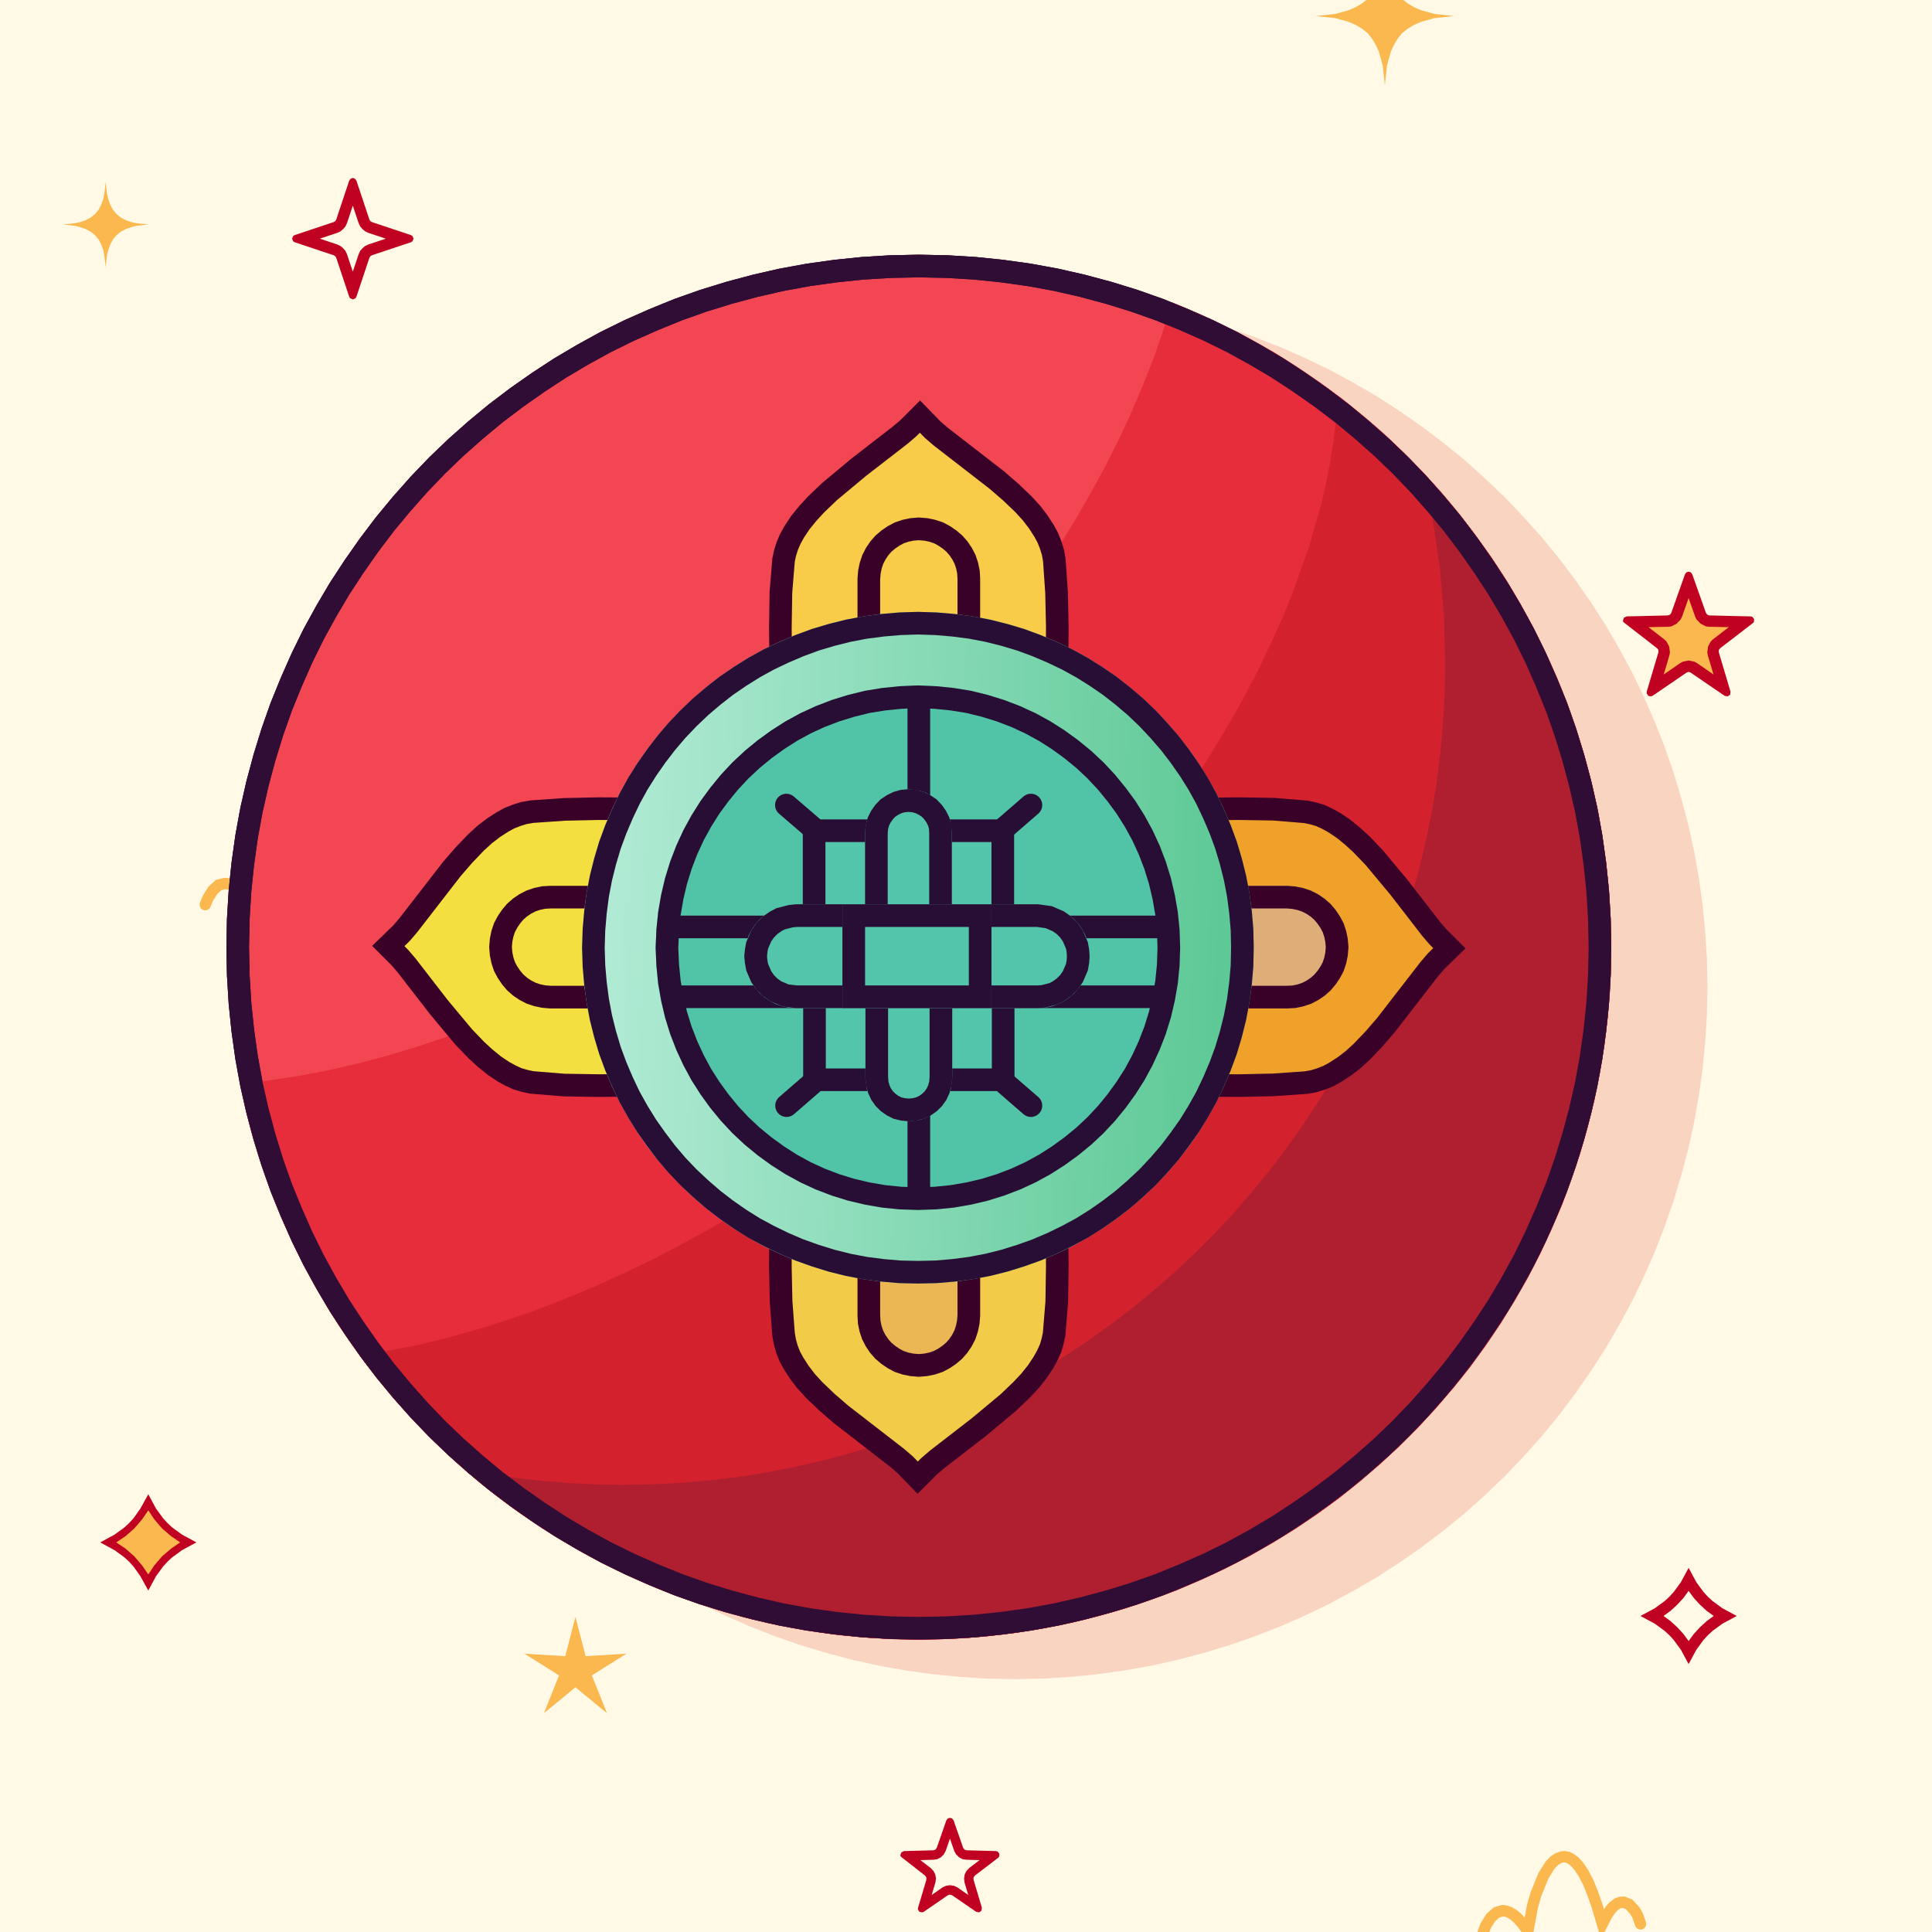 <?xml version="1.0" standalone="no"?><!DOCTYPE svg PUBLIC "-//W3C//DTD SVG 1.1//EN" "http://www.w3.org/Graphics/SVG/1.1/DTD/svg11.dtd"><svg height="1024" node-id="1" sillyvg="true" template-height="1024" template-width="1024" version="1.1" viewBox="0 0 1024 1024" width="1024" xmlns="http://www.w3.org/2000/svg" xmlns:xlink="http://www.w3.org/1999/xlink"><rect x="0" y="0" width="1024" height="1024" fill="#333333" stroke="none"/><defs node-id="99"><linearGradient gradientUnits="objectBoundingBox" id="linear-gradient" node-id="3" spreadMethod="pad" x1="0" x2="1" y1="0.5" y2="0.539"><stop offset="0" stop-color="#b4ecd7"></stop><stop offset="1" stop-color="#59c793"></stop></linearGradient><clipPath id="clip-绣球" node-id="6"><path d="M 0.00 0.00 L 1024.00 0.00 L 1024.00 1024.00 L 0.00 1024.00 Z" fill="#000000" fill-rule="nonzero" node-id="108" stroke="none" target-height="1024" target-width="1024" target-x="0" target-y="0"></path></clipPath></defs><g clip-path="url(#clip-绣球)" id="绣球" node-id="8"><path d="M 0.00 0.00 L 1024.00 0.00 L 1024.00 1024.00 L 0.00 1024.00 Z" fill="#fff9e6" fill-rule="nonzero" node-id="113" stroke="none" target-height="1024" target-width="1024" target-x="0" target-y="0"></path><path d="M 185.10 95.70 L 185.80 94.70 L 187.00 94.30 L 188.20 94.70 L 188.90 95.70 L 195.80 116.40 L 196.30 117.20 L 197.10 117.70 L 217.80 124.60 L 219.10 125.90 L 219.10 127.10 L 217.80 128.40 L 197.10 135.30 L 196.30 135.80 L 195.80 136.60 L 188.90 157.30 L 187.60 158.60 L 186.40 158.60 L 185.10 157.30 L 178.20 136.60 L 177.70 135.80 L 176.90 135.30 L 156.20 128.40 L 154.90 127.10 L 154.90 125.90 L 156.20 124.60 L 176.90 117.70 L 177.70 117.20 L 178.20 116.40 Z" fill="none" group-id="1,4" node-id="117" stroke="none" target-height="64.3" target-width="64.2" target-x="154.9" target-y="94.3"></path><path d="M 187.00 109.00 L 183.90 118.30 L 183.10 120.00 L 181.90 121.40 L 180.50 122.60 L 178.80 123.40 L 169.50 126.50 L 178.80 129.60 L 180.50 130.40 L 181.90 131.60 L 183.10 133.00 L 183.90 134.70 L 187.00 144.00 L 190.10 134.70 L 190.90 133.00 L 192.10 131.60 L 193.50 130.40 L 195.20 129.60 L 204.50 126.50 L 195.20 123.40 L 193.50 122.60 L 192.10 121.40 L 190.90 120.00 L 190.10 118.30 L 187.00 109.00 M 187.00 94.30 L 188.10 94.70 L 188.90 95.70 L 195.80 116.40 L 196.30 117.20 L 197.10 117.70 L 217.80 124.60 L 218.60 125.10 L 219.20 126.50 L 218.60 127.90 L 217.80 128.40 L 197.10 135.30 L 196.30 135.80 L 195.80 136.60 L 188.90 157.30 L 188.40 158.10 L 187.00 158.70 L 185.60 158.10 L 185.10 157.30 L 178.20 136.60 L 177.70 135.80 L 176.90 135.30 L 156.20 128.40 L 155.40 127.90 L 154.80 126.50 L 155.40 125.10 L 156.20 124.60 L 176.90 117.70 L 177.70 117.20 L 178.20 116.40 L 185.10 95.70 L 185.90 94.70 L 187.00 94.30 Z" fill="#c00121" fill-rule="nonzero" group-id="1,4" node-id="119" stroke="none" target-height="64.4" target-width="64.4" target-x="154.8" target-y="94.3"></path><path d="M 78.60 838.50 L 75.00 832.60 L 69.80 826.30 L 63.40 821.10 L 57.60 817.50 L 63.40 813.90 L 69.80 808.70 L 75.00 802.40 L 78.60 796.50 L 82.10 802.40 L 87.40 808.70 L 93.70 813.90 L 99.60 817.50 L 93.70 821.10 L 87.40 826.30 L 82.10 832.60 L 78.60 838.50 Z" fill="#fbb84e" fill-rule="nonzero" group-id="1,5" node-id="123" stroke="none" target-height="42" target-width="42" target-x="57.6" target-y="796.5"></path><path d="M 78.60 800.50 L 75.30 805.30 L 71.20 810.10 L 66.40 814.30 L 61.60 817.50 L 66.40 820.70 L 71.20 824.90 L 75.30 829.70 L 78.60 834.50 L 81.80 829.70 L 85.90 824.90 L 90.80 820.70 L 95.50 817.50 L 90.80 814.30 L 85.90 810.10 L 81.80 805.30 L 78.60 800.50 M 78.60 792.00 L 82.70 799.60 L 86.50 804.80 L 88.80 807.30 L 91.30 809.60 L 96.50 813.40 L 104.10 817.50 L 96.50 821.60 L 91.30 825.40 L 88.80 827.70 L 86.50 830.20 L 82.70 835.40 L 78.60 843.00 L 74.40 835.40 L 70.70 830.20 L 68.40 827.70 L 65.90 825.40 L 60.70 821.60 L 53.10 817.50 L 60.70 813.40 L 65.90 809.60 L 68.40 807.30 L 70.70 804.80 L 74.40 799.60 L 78.60 792.00 Z" fill="#c00121" fill-rule="nonzero" group-id="1,5" node-id="125" stroke="none" target-height="51" target-width="51" target-x="53.1" target-y="792"></path><path d="M 895.00 831.00 L 899.10 838.60 L 902.90 843.80 L 905.20 846.30 L 907.70 848.60 L 912.90 852.40 L 920.50 856.50 L 912.90 860.60 L 907.70 864.40 L 905.20 866.70 L 902.90 869.20 L 899.10 874.40 L 895.00 882.00 L 890.90 874.40 L 887.10 869.20 L 884.80 866.70 L 882.30 864.40 L 877.10 860.60 L 869.50 856.50 L 877.10 852.40 L 882.30 848.60 L 884.80 846.30 L 887.10 843.80 L 890.90 838.60 L 895.00 831.00 Z" fill="none" group-id="1,6" node-id="129" stroke="none" target-height="51" target-width="51" target-x="869.5" target-y="831"></path><path d="M 895.00 843.20 L 892.30 846.90 L 889.00 850.50 L 885.40 853.80 L 881.70 856.50 L 885.40 859.20 L 889.00 862.50 L 892.30 866.10 L 895.00 869.80 L 897.70 866.10 L 901.00 862.50 L 904.60 859.20 L 908.30 856.50 L 904.60 853.80 L 901.00 850.50 L 897.70 846.90 L 895.00 843.20 M 895.00 831.00 L 899.10 838.60 L 902.90 843.80 L 905.20 846.30 L 907.70 848.60 L 912.90 852.40 L 920.50 856.50 L 912.90 860.60 L 907.70 864.40 L 905.20 866.70 L 902.90 869.20 L 899.10 874.40 L 895.00 882.00 L 890.90 874.40 L 887.10 869.20 L 884.80 866.70 L 882.30 864.40 L 877.10 860.60 L 869.50 856.50 L 877.10 852.40 L 882.30 848.60 L 884.80 846.30 L 887.10 843.80 L 890.90 838.60 L 895.00 831.00 Z" fill="#c00121" fill-rule="nonzero" group-id="1,6" node-id="131" stroke="none" target-height="51" target-width="51" target-x="869.5" target-y="831"></path><path d="M 913.50 364.70 L 897.80 354.00 L 896.50 353.30 L 895.00 353.10 L 893.50 353.30 L 892.20 354.00 L 876.50 364.70 L 881.90 346.60 L 882.10 345.10 L 881.90 343.60 L 881.20 342.30 L 880.20 341.20 L 865.10 329.70 L 884.10 329.20 L 885.60 328.90 L 886.90 328.20 L 887.90 327.20 L 888.70 325.90 L 895.00 308.00 L 901.30 325.90 L 902.10 327.20 L 903.10 328.20 L 904.40 328.90 L 905.90 329.20 L 924.90 329.70 L 909.80 341.20 L 908.80 342.30 L 908.10 343.60 L 907.90 345.10 L 908.10 346.60 L 913.50 364.70 Z" fill="#fbb84e" fill-rule="nonzero" group-id="1,7" node-id="135" stroke="none" target-height="56.7" target-width="59.8" target-x="865.1" target-y="308"></path><path d="M 895.00 317.00 L 891.50 326.90 L 890.80 328.30 L 888.60 330.60 L 885.80 332.00 L 884.20 332.20 L 873.70 332.40 L 882.00 338.80 L 883.20 339.90 L 884.70 342.70 L 885.10 345.80 L 884.80 347.40 L 881.80 357.50 L 890.50 351.50 L 891.90 350.70 L 895.00 350.10 L 898.10 350.70 L 899.50 351.50 L 908.20 357.50 L 905.20 347.40 L 904.90 345.80 L 905.30 342.70 L 906.80 339.90 L 908.00 338.80 L 916.30 332.40 L 905.80 332.20 L 904.20 332.00 L 901.40 330.60 L 899.20 328.30 L 898.50 326.90 L 895.00 317.00 M 895.00 303.00 L 896.10 303.30 L 896.90 304.30 L 904.20 324.90 L 904.90 325.80 L 906.00 326.20 L 927.80 326.70 L 928.70 326.90 L 929.70 328.10 L 929.60 329.70 L 929.00 330.30 L 911.70 343.60 L 911.00 344.50 L 911.00 345.70 L 917.20 366.60 L 917.00 368.20 L 915.70 369.10 L 914.10 368.80 L 896.10 356.50 L 895.00 356.10 L 893.90 356.50 L 875.90 368.80 L 875.00 369.10 L 873.60 368.80 L 872.80 367.50 L 872.80 366.60 L 879.00 345.70 L 879.00 344.50 L 878.30 343.60 L 860.40 329.70 L 860.20 328.90 L 860.70 327.40 L 862.20 326.70 L 884.00 326.20 L 885.10 325.80 L 885.80 324.90 L 893.10 304.30 L 893.90 303.30 L 895.00 303.00 Z" fill="#c00121" fill-rule="nonzero" group-id="1,7" node-id="137" stroke="none" target-height="66.1" target-width="69.5" target-x="860.2" target-y="303"></path><path d="M 501.60 964.80 L 502.90 963.60 L 504.10 963.60 L 505.10 964.30 L 510.50 979.40 L 511.30 980.40 L 512.40 980.70 L 527.80 981.10 L 529.00 981.50 L 529.70 982.50 L 529.70 983.70 L 529.00 984.70 L 516.70 994.10 L 516.00 995.10 L 516.00 996.30 L 520.40 1011.10 L 520.40 1012.30 L 519.70 1013.30 L 519.10 1013.60 L 517.40 1013.30 L 504.60 1004.50 L 503.50 1004.20 L 502.40 1004.50 L 489.60 1013.30 L 487.90 1013.60 L 486.90 1012.80 L 486.60 1011.10 L 491.00 996.30 L 491.00 995.10 L 490.30 994.10 L 478.00 984.70 L 477.30 983.70 L 477.30 982.50 L 478.00 981.50 L 479.20 981.10 L 494.60 980.70 L 495.80 980.40 L 496.50 979.40 Z" fill="none" group-id="1,8" node-id="141" stroke="none" target-height="50" target-width="52.4" target-x="477.3" target-y="963.6"></path><path d="M 503.50 974.50 L 501.20 981.10 L 500.20 982.90 L 498.70 984.40 L 496.80 985.40 L 494.80 985.70 L 487.80 985.90 L 493.30 990.10 L 494.80 991.70 L 495.70 993.50 L 496.10 995.60 L 495.80 997.70 L 493.80 1004.40 L 499.50 1000.40 L 501.40 999.50 L 503.50 999.20 L 505.60 999.50 L 507.50 1000.40 L 513.20 1004.40 L 511.20 997.70 L 511.00 995.60 L 511.30 993.50 L 512.20 991.70 L 513.70 990.10 L 519.20 985.90 L 512.20 985.70 L 510.20 985.40 L 508.30 984.40 L 506.80 982.90 L 505.80 981.10 L 503.50 974.50 M 503.50 963.50 L 504.60 963.80 L 505.40 964.80 L 510.50 979.40 L 511.30 980.40 L 512.40 980.70 L 527.80 981.10 L 528.70 981.30 L 529.70 982.50 L 529.60 984.00 L 529.00 984.70 L 516.70 994.10 L 516.00 995.10 L 516.00 996.30 L 520.40 1011.10 L 520.20 1012.70 L 519.00 1013.60 L 517.40 1013.30 L 504.60 1004.50 L 503.50 1004.20 L 502.40 1004.50 L 489.60 1013.30 L 488.80 1013.60 L 487.30 1013.30 L 486.50 1012.00 L 486.60 1011.10 L 491.00 996.30 L 491.00 995.10 L 490.30 994.10 L 477.40 984.00 L 477.20 983.30 L 477.70 981.80 L 479.20 981.10 L 494.60 980.70 L 495.70 980.40 L 496.50 979.40 L 501.60 964.80 L 502.40 963.80 L 503.50 963.50 Z" fill="#c00121" fill-rule="nonzero" group-id="1,8" node-id="143" stroke="none" target-height="50.1" target-width="52.5" target-x="477.2" target-y="963.5"></path><path d="M 305.00 857.00 L 310.40 877.80 L 332.00 876.50 L 313.70 888.00 L 321.70 908.00 L 305.00 894.30 L 288.30 908.00 L 296.30 888.00 L 278.00 876.50 L 299.60 877.80 Z" fill="#fbb84e" fill-rule="nonzero" group-id="1,9" id="多边形_3" node-id="26" stroke="none" target-height="51" target-width="54" target-x="278" target-y="857"></path><path d="M 56.00 96.50 L 56.70 102.80 L 57.40 105.50 L 58.40 108.40 L 59.80 111.10 L 61.70 113.40 L 64.00 115.30 L 66.70 116.70 L 69.50 117.70 L 72.20 118.30 L 78.60 119.00 L 72.20 119.70 L 69.50 120.40 L 66.70 121.40 L 64.00 122.80 L 61.70 124.70 L 59.80 127.00 L 58.40 129.70 L 57.40 132.50 L 56.70 135.20 L 56.00 141.60 L 55.30 135.20 L 54.70 132.50 L 53.70 129.70 L 52.30 127.00 L 50.40 124.70 L 48.10 122.80 L 45.40 121.40 L 42.50 120.40 L 39.80 119.70 L 33.50 119.00 L 39.80 118.30 L 42.50 117.70 L 45.40 116.70 L 48.10 115.30 L 50.40 113.40 L 52.30 111.10 L 53.70 108.40 L 54.70 105.50 L 55.30 102.80 L 56.00 96.50 Z" fill="#fbb84e" fill-rule="nonzero" group-id="1,10" id="路径_1" node-id="27" stroke="none" target-height="45.1" target-width="45.1" target-x="33.5" target-y="96.5"></path><path d="M 734.00 -28.00 L 735.10 -17.80 L 737.10 -10.60 L 738.70 -7.00 L 740.70 -3.60 L 743.10 -0.60 L 746.10 1.80 L 749.50 3.80 L 753.10 5.40 L 760.30 7.40 L 770.50 8.50 L 760.30 9.60 L 753.10 11.60 L 749.50 13.20 L 746.10 15.20 L 743.10 17.60 L 740.70 20.60 L 738.70 24.00 L 737.10 27.60 L 735.10 34.80 L 734.00 45.00 L 732.90 34.80 L 730.90 27.60 L 729.30 24.00 L 727.30 20.60 L 724.90 17.60 L 721.90 15.20 L 718.50 13.20 L 714.90 11.60 L 707.70 9.60 L 697.50 8.50 L 707.70 7.40 L 714.90 5.40 L 718.50 3.80 L 721.90 1.80 L 724.90 -0.60 L 727.30 -3.60 L 729.30 -7.00 L 730.90 -10.60 L 732.90 -17.80 L 734.00 -28.00 Z" fill="#fbb84e" fill-rule="nonzero" group-id="1,11" id="路径_2" node-id="28" stroke="none" target-height="73" target-width="73" target-x="697.5" target-y="-28"></path><path d="M 786.20 1024.00 L 787.50 1020.60 L 790.10 1016.40 L 793.30 1013.60 L 796.50 1012.70 L 798.10 1012.90 L 800.10 1013.60 L 802.40 1015.00 L 804.50 1016.80 L 806.90 1019.60 L 809.80 1023.50 L 812.30 1010.10 L 814.20 1003.60 L 818.10 994.10 L 821.60 988.50 L 823.70 986.30 L 825.70 985.00 L 827.80 984.20 L 829.30 984.10 L 831.00 984.40 L 832.70 985.30 L 834.60 986.70 L 836.70 989.00 L 839.20 992.70 L 841.90 997.90 L 844.10 1003.40 L 846.60 1010.50 L 849.30 1019.70 L 851.50 1015.30 L 853.50 1012.30 L 855.20 1010.40 L 857.20 1008.90 L 858.90 1008.30 L 860.50 1008.20 L 863.50 1009.40 L 866.60 1012.80 L 868.00 1015.30 L 869.50 1019.70" fill="none" group-id="1,12" id="路径_5" node-id="29" stroke="#fbb84e" stroke-linecap="round" stroke-width="6" target-height="39.9" target-width="83.3" target-x="786.2" target-y="984.1"></path><path d="M 108.80 479.50 L 110.20 476.10 L 112.80 471.90 L 115.90 469.10 L 119.10 468.30 L 120.80 468.40 L 122.80 469.10 L 125.10 470.60 L 127.10 472.40 L 129.60 475.10 L 132.50 479.10 L 133.50 472.30 L 135.00 465.60 L 136.90 459.10 L 140.70 449.60 L 144.30 444.10 L 146.40 441.90 L 148.40 440.50 L 150.40 439.80 L 152.00 439.70 L 153.60 440.00 L 155.40 440.80 L 157.30 442.30 L 159.40 444.60 L 161.80 448.20 L 164.50 453.50 L 166.80 458.90 L 169.30 466.00 L 171.90 475.20 L 174.20 470.80 L 176.10 467.80 L 177.80 466.00 L 179.80 464.50 L 181.60 463.80 L 183.10 463.80 L 186.10 465.00 L 189.30 468.40 L 190.60 470.80 L 192.20 475.20" fill="none" group-id="1,13" id="路径_6" node-id="30" stroke="#fbb84e" stroke-linecap="round" stroke-width="6" target-height="39.8" target-width="83.4" target-x="108.8" target-y="439.7"></path><path d="M 905.00 523.00 L 904.70 537.60 L 903.80 552.10 L 902.40 566.50 L 900.40 580.80 L 897.90 594.90 L 894.80 609.00 L 891.10 622.90 L 887.00 636.60 L 882.30 650.10 L 877.10 663.40 L 871.30 676.60 L 865.10 689.50 L 858.30 702.10 L 851.10 714.50 L 843.30 726.60 L 835.10 738.40 L 826.40 749.90 L 817.30 761.10 L 807.60 771.90 L 797.50 782.50 L 786.90 792.60 L 776.10 802.30 L 764.90 811.40 L 753.40 820.10 L 741.60 828.30 L 729.50 836.10 L 717.10 843.30 L 704.50 850.10 L 691.60 856.30 L 678.40 862.10 L 665.10 867.30 L 651.60 872.00 L 637.90 876.10 L 624.00 879.80 L 609.90 882.90 L 595.80 885.40 L 581.50 887.40 L 567.10 888.80 L 552.60 889.70 L 538.00 890.00 L 523.40 889.70 L 508.90 888.80 L 494.50 887.40 L 480.20 885.40 L 466.10 882.90 L 452.00 879.80 L 438.10 876.10 L 424.40 872.00 L 410.90 867.30 L 397.60 862.10 L 384.40 856.30 L 371.50 850.10 L 358.90 843.30 L 346.50 836.10 L 334.40 828.30 L 322.60 820.10 L 311.10 811.40 L 299.90 802.30 L 289.10 792.60 L 278.50 782.50 L 268.40 771.90 L 258.70 761.10 L 249.60 749.90 L 240.90 738.40 L 232.70 726.60 L 224.90 714.50 L 217.70 702.10 L 210.90 689.50 L 204.70 676.60 L 198.90 663.40 L 193.70 650.10 L 189.00 636.60 L 184.90 622.90 L 181.20 609.00 L 178.10 594.90 L 175.60 580.80 L 173.60 566.50 L 172.20 552.10 L 171.30 537.60 L 171.00 523.00 L 171.30 508.40 L 172.20 493.90 L 173.60 479.50 L 175.60 465.20 L 178.10 451.10 L 181.20 437.00 L 184.90 423.10 L 189.00 409.40 L 193.70 395.90 L 198.90 382.60 L 204.70 369.40 L 210.90 356.50 L 217.70 343.90 L 224.90 331.50 L 232.70 319.40 L 240.90 307.60 L 249.60 296.10 L 258.70 284.90 L 268.40 274.10 L 278.50 263.50 L 289.10 253.40 L 299.90 243.70 L 311.10 234.60 L 322.60 225.90 L 334.40 217.70 L 346.50 209.90 L 358.90 202.70 L 371.50 195.90 L 384.40 189.70 L 397.60 183.90 L 410.90 178.70 L 424.40 174.00 L 438.10 169.90 L 452.00 166.20 L 466.10 163.10 L 480.20 160.60 L 494.50 158.60 L 508.90 157.20 L 523.40 156.30 L 538.00 156.00 L 552.60 156.30 L 567.10 157.20 L 581.50 158.60 L 595.80 160.60 L 609.90 163.10 L 624.00 166.20 L 637.90 169.90 L 651.60 174.00 L 665.10 178.70 L 678.40 183.90 L 691.60 189.70 L 704.50 195.90 L 717.10 202.70 L 729.50 209.90 L 741.60 217.70 L 753.40 225.90 L 764.90 234.60 L 776.10 243.70 L 786.90 253.40 L 797.50 263.50 L 807.60 274.10 L 817.30 284.90 L 826.40 296.10 L 835.10 307.60 L 843.30 319.40 L 851.10 331.50 L 858.30 343.90 L 865.10 356.50 L 871.30 369.40 L 877.10 382.60 L 882.30 395.90 L 887.00 409.40 L 891.10 423.10 L 894.80 437.00 L 897.90 451.10 L 900.40 465.20 L 902.40 479.50 L 903.80 493.90 L 904.70 508.40 L 905.00 523.00 Z" fill="#f9d4c1" fill-rule="nonzero" group-id="2,14" id="椭圆_86" node-id="32" stroke="none" target-height="734" target-width="734" target-x="171" target-y="156"></path><path d="M 854.00 502.00 L 853.70 516.60 L 852.80 531.10 L 851.40 545.50 L 849.40 559.80 L 846.90 573.90 L 843.80 588.00 L 840.10 601.90 L 836.00 615.60 L 831.30 629.10 L 826.10 642.40 L 820.30 655.60 L 814.10 668.50 L 807.30 681.10 L 800.10 693.50 L 792.30 705.60 L 784.10 717.40 L 775.40 728.90 L 766.30 740.10 L 756.60 750.90 L 746.50 761.50 L 735.90 771.60 L 725.10 781.30 L 713.90 790.40 L 702.40 799.10 L 690.60 807.30 L 678.50 815.10 L 666.10 822.30 L 653.50 829.10 L 640.60 835.30 L 627.40 841.10 L 614.10 846.30 L 600.60 851.00 L 586.90 855.10 L 573.00 858.80 L 558.90 861.90 L 544.80 864.40 L 530.50 866.40 L 516.10 867.80 L 501.60 868.70 L 487.00 869.00 L 472.40 868.70 L 457.90 867.80 L 443.50 866.40 L 429.20 864.40 L 415.10 861.90 L 401.00 858.80 L 387.10 855.10 L 373.40 851.00 L 359.90 846.30 L 346.60 841.10 L 333.40 835.30 L 320.50 829.10 L 307.90 822.30 L 295.50 815.10 L 283.40 807.30 L 271.60 799.10 L 260.10 790.40 L 248.90 781.30 L 238.10 771.60 L 227.50 761.50 L 217.40 750.90 L 207.70 740.10 L 198.60 728.90 L 189.90 717.40 L 181.70 705.60 L 173.90 693.50 L 166.70 681.10 L 159.90 668.50 L 153.70 655.60 L 147.90 642.40 L 142.70 629.10 L 138.00 615.60 L 133.90 601.90 L 130.20 588.00 L 127.10 573.90 L 124.60 559.80 L 122.60 545.50 L 121.20 531.10 L 120.30 516.60 L 120.00 502.00 L 120.30 487.40 L 121.20 472.90 L 122.60 458.50 L 124.60 444.20 L 127.10 430.10 L 130.20 416.00 L 133.90 402.10 L 138.00 388.40 L 142.70 374.90 L 147.90 361.60 L 153.70 348.40 L 159.90 335.50 L 166.70 322.90 L 173.90 310.50 L 181.70 298.40 L 189.90 286.60 L 198.60 275.10 L 207.70 263.90 L 217.40 253.10 L 227.50 242.50 L 238.10 232.40 L 248.90 222.70 L 260.10 213.60 L 271.60 204.90 L 283.40 196.70 L 295.50 188.90 L 307.90 181.70 L 320.50 174.90 L 333.40 168.70 L 346.60 162.90 L 359.90 157.70 L 373.40 153.00 L 387.10 148.90 L 401.00 145.20 L 415.10 142.10 L 429.20 139.60 L 443.50 137.60 L 457.90 136.20 L 472.40 135.30 L 487.00 135.00 L 501.60 135.30 L 516.10 136.20 L 530.50 137.60 L 544.80 139.60 L 558.90 142.10 L 573.00 145.20 L 586.90 148.90 L 600.60 153.00 L 614.10 157.70 L 627.40 162.90 L 640.60 168.70 L 653.50 174.90 L 666.10 181.70 L 678.50 188.90 L 690.60 196.70 L 702.40 204.90 L 713.90 213.60 L 725.10 222.70 L 735.90 232.40 L 746.50 242.50 L 756.60 253.10 L 766.30 263.90 L 775.40 275.10 L 784.10 286.60 L 792.30 298.40 L 800.10 310.50 L 807.30 322.90 L 814.10 335.50 L 820.30 348.40 L 826.10 361.60 L 831.30 374.90 L 836.00 388.40 L 840.10 402.10 L 843.80 416.00 L 846.90 430.10 L 849.40 444.20 L 851.40 458.50 L 852.80 472.90 L 853.70 487.40 L 854.00 502.00 Z" fill="#f24753" fill-rule="nonzero" group-id="2,15" node-id="173" stroke="none" target-height="734" target-width="734" target-x="120" target-y="135"></path><path d="M 848.00 502.00 L 847.70 517.00 L 846.80 531.80 L 845.30 546.30 L 843.30 560.60 L 840.70 574.80 L 837.50 588.80 L 833.80 602.60 L 829.60 616.20 L 824.90 629.50 L 819.60 642.50 L 813.90 655.40 L 807.70 668.00 L 801.00 680.20 L 793.90 692.20 L 786.30 703.80 L 778.30 715.20 L 769.90 726.30 L 761.10 736.90 L 751.90 747.30 L 742.30 757.30 L 732.30 766.90 L 721.90 776.10 L 711.30 784.90 L 700.20 793.30 L 688.80 801.30 L 677.20 808.90 L 665.20 816.00 L 653.00 822.70 L 640.40 828.90 L 627.50 834.60 L 614.50 839.90 L 601.20 844.60 L 587.60 848.80 L 573.80 852.50 L 559.80 855.70 L 545.60 858.30 L 531.30 860.30 L 516.80 861.80 L 502.00 862.70 L 487.00 863.00 L 472.00 862.70 L 457.20 861.80 L 442.70 860.30 L 428.40 858.30 L 414.20 855.70 L 400.20 852.50 L 386.40 848.80 L 372.80 844.60 L 359.50 839.90 L 346.50 834.60 L 333.60 828.90 L 321.00 822.70 L 308.80 816.00 L 296.80 808.90 L 285.20 801.30 L 273.80 793.30 L 262.70 784.90 L 252.10 776.10 L 241.70 766.90 L 231.70 757.30 L 222.10 747.30 L 212.90 736.90 L 204.10 726.30 L 195.70 715.20 L 187.70 703.80 L 180.10 692.20 L 173.00 680.20 L 166.30 668.00 L 160.10 655.40 L 154.40 642.50 L 149.10 629.50 L 144.40 616.20 L 140.20 602.60 L 136.50 588.80 L 133.30 574.80 L 130.70 560.60 L 128.70 546.30 L 127.20 531.80 L 126.30 517.00 L 126.00 502.00 L 126.30 487.00 L 127.20 472.20 L 128.70 457.70 L 130.70 443.40 L 133.30 429.20 L 136.50 415.20 L 140.20 401.40 L 144.40 387.80 L 149.10 374.50 L 154.40 361.50 L 160.10 348.60 L 166.30 336.00 L 173.00 323.80 L 180.10 311.80 L 187.70 300.20 L 195.70 288.80 L 204.10 277.70 L 212.90 267.10 L 222.10 256.70 L 231.70 246.70 L 241.70 237.10 L 252.10 227.90 L 262.70 219.10 L 273.80 210.70 L 285.20 202.70 L 296.80 195.10 L 308.80 188.00 L 321.00 181.30 L 333.60 175.10 L 346.50 169.40 L 359.50 164.10 L 372.80 159.40 L 386.40 155.20 L 400.20 151.50 L 414.20 148.30 L 428.40 145.70 L 442.70 143.70 L 457.20 142.20 L 472.00 141.30 L 487.00 141.00 L 502.00 141.30 L 516.80 142.20 L 531.30 143.70 L 545.60 145.70 L 559.80 148.30 L 573.80 151.50 L 587.60 155.20 L 601.20 159.40 L 614.50 164.10 L 627.50 169.40 L 640.40 175.10 L 653.00 181.30 L 665.20 188.00 L 677.20 195.10 L 688.80 202.70 L 700.20 210.70 L 711.30 219.10 L 721.90 227.90 L 732.30 237.10 L 742.30 246.70 L 751.90 256.70 L 761.10 267.10 L 769.90 277.70 L 778.30 288.80 L 786.30 300.20 L 793.90 311.80 L 801.00 323.80 L 807.70 336.00 L 813.90 348.60 L 819.60 361.50 L 824.90 374.50 L 829.60 387.80 L 833.80 401.40 L 837.50 415.20 L 840.70 429.20 L 843.30 443.40 L 845.30 457.70 L 846.80 472.20 L 847.70 487.00 L 848.00 502.00 Z" fill="none" group-id="2,15" node-id="175" stroke="#300d35" stroke-linecap="butt" stroke-width="12" target-height="722" target-width="722" target-x="126" target-y="141"></path><path d="M 487.00 869.00 L 473.90 868.80 L 460.80 868.10 L 447.80 866.90 L 434.80 865.30 L 421.90 863.20 L 409.50 860.80 L 397.20 857.90 L 385.10 854.70 L 373.10 851.00 L 361.30 846.90 L 349.60 842.40 L 338.10 837.50 L 326.70 832.20 L 315.60 826.60 L 304.60 820.50 L 293.80 814.10 L 283.30 807.30 L 273.00 800.20 L 262.90 792.70 L 253.00 784.80 L 243.50 776.60 L 234.40 768.20 L 225.50 759.50 L 216.90 750.50 L 208.70 741.30 L 200.80 731.70 L 193.20 722.00 L 185.90 711.90 L 179.00 701.70 L 172.40 691.10 L 166.20 680.40 L 160.40 669.50 L 154.90 658.40 L 149.80 647.00 L 145.00 635.40 L 140.60 623.50 L 136.60 611.50 L 133.00 599.30 L 129.90 587.00 L 127.20 574.60 L 143.00 572.60 L 158.60 570.20 L 174.20 567.20 L 189.70 563.70 L 205.00 559.60 L 221.30 554.70 L 237.40 549.30 L 253.30 543.40 L 269.10 537.10 L 284.70 530.20 L 301.00 522.50 L 317.10 514.20 L 333.10 505.40 L 349.00 496.00 L 364.70 486.10 L 380.10 475.90 L 395.20 465.10 L 410.20 453.80 L 425.00 441.90 L 439.60 429.60 L 452.80 417.80 L 465.50 405.90 L 477.80 393.70 L 489.70 381.30 L 501.20 368.70 L 512.50 355.70 L 523.20 342.60 L 533.50 329.40 L 543.40 316.00 L 552.80 302.50 L 561.90 288.60 L 570.50 274.60 L 578.50 260.60 L 586.10 246.60 L 593.20 232.40 L 599.90 218.00 L 606.00 203.60 L 611.70 189.20 L 616.70 174.70 L 621.30 160.30 L 635.30 166.20 L 648.80 172.50 L 662.00 179.30 L 674.90 186.50 L 687.30 194.30 L 699.50 202.60 L 711.30 211.30 L 722.60 220.40 L 733.60 229.90 L 744.10 239.90 L 754.30 250.30 L 764.00 261.00 L 773.20 272.00 L 782.00 283.50 L 790.40 295.20 L 798.30 307.30 L 805.70 319.70 L 812.60 332.40 L 819.00 345.30 L 825.00 358.60 L 830.40 372.00 L 835.20 385.70 L 839.50 399.60 L 843.30 413.70 L 846.60 428.10 L 849.20 442.60 L 851.30 457.10 L 852.80 471.90 L 853.70 486.90 L 854.00 502.00 L 853.80 514.50 L 853.20 527.00 L 852.10 539.50 L 850.30 554.40 L 847.90 569.00 L 845.00 583.30 L 841.50 597.40 L 837.50 611.30 L 832.90 625.00 L 827.90 638.50 L 822.30 651.60 L 816.30 664.50 L 809.80 677.10 L 802.70 689.50 L 795.30 701.50 L 787.40 713.20 L 779.10 724.60 L 770.30 735.60 L 761.10 746.30 L 751.60 756.60 L 741.60 766.60 L 731.30 776.10 L 720.60 785.30 L 709.60 794.10 L 698.20 802.40 L 686.50 810.30 L 674.50 817.70 L 662.10 824.80 L 649.50 831.30 L 636.60 837.30 L 623.50 842.90 L 610.00 847.90 L 596.30 852.50 L 582.40 856.50 L 568.30 860.00 L 554.00 862.90 L 539.40 865.30 L 524.50 867.10 L 512.00 868.20 L 499.50 868.80 L 487.00 869.00 Z" fill="#e72c3b" fill-rule="nonzero" group-id="2,16" id="减去_29" node-id="36" stroke="none" target-height="708.7" target-width="726.8" target-x="127.2" target-y="160.3"></path><path d="M 487.00 869.00 L 472.00 868.70 L 457.00 867.80 L 442.00 866.30 L 426.90 864.10 L 412.10 861.30 L 397.40 857.90 L 383.00 854.00 L 368.70 849.40 L 354.60 844.30 L 340.80 838.60 L 327.30 832.40 L 314.00 825.70 L 301.00 818.40 L 288.30 810.50 L 275.90 802.20 L 263.90 793.40 L 252.30 784.10 L 240.90 774.30 L 230.00 764.00 L 219.50 753.30 L 209.50 742.20 L 199.80 730.50 L 190.50 718.40 L 205.30 716.00 L 220.40 713.10 L 235.70 709.40 L 251.40 705.10 L 266.80 700.30 L 282.40 695.00 L 298.20 688.90 L 314.20 682.30 L 329.90 675.20 L 345.70 667.60 L 361.60 659.30 L 377.60 650.50 L 393.30 641.30 L 408.90 631.60 L 424.50 621.30 L 440.10 610.50 L 455.40 599.40 L 470.50 587.70 L 485.50 575.60 L 500.40 563.00 L 515.70 549.30 L 530.50 535.50 L 544.70 521.40 L 558.40 507.20 L 571.80 492.60 L 584.60 477.90 L 596.70 463.10 L 608.30 448.20 L 619.50 433.00 L 630.00 417.80 L 639.90 402.60 L 649.10 387.50 L 658.00 372.00 L 666.10 356.70 L 673.40 341.50 L 680.10 326.60 L 685.10 314.20 L 693.70 290.20 L 700.40 266.80 L 703.10 254.90 L 705.30 243.30 L 707.00 231.90 L 708.30 220.70 L 709.00 209.70 L 719.90 218.40 L 730.50 227.40 L 740.60 236.70 L 750.40 246.50 L 759.90 256.60 L 768.90 267.00 L 777.60 277.80 L 785.80 288.90 L 793.70 300.30 L 801.00 312.00 L 808.00 324.00 L 814.50 336.30 L 820.10 347.80 L 825.30 359.50 L 830.10 371.40 L 834.40 383.30 L 838.30 395.50 L 841.80 407.80 L 844.80 420.20 L 847.50 432.60 L 849.60 445.20 L 851.40 458.00 L 852.70 471.50 L 853.60 485.10 L 854.00 498.70 L 853.90 512.30 L 853.20 525.90 L 852.10 539.50 L 850.30 554.40 L 847.90 569.00 L 845.00 583.30 L 841.50 597.40 L 837.50 611.30 L 832.90 625.00 L 827.90 638.50 L 822.30 651.60 L 816.30 664.50 L 809.80 677.10 L 802.70 689.50 L 795.30 701.50 L 787.40 713.20 L 779.10 724.60 L 770.30 735.60 L 761.10 746.30 L 751.60 756.60 L 741.60 766.60 L 731.30 776.10 L 720.60 785.30 L 709.60 794.10 L 698.20 802.40 L 686.50 810.30 L 674.50 817.70 L 662.10 824.80 L 649.50 831.30 L 636.60 837.30 L 623.50 842.90 L 610.00 847.90 L 596.30 852.50 L 582.40 856.50 L 568.30 860.00 L 554.00 862.90 L 539.40 865.30 L 524.50 867.10 L 512.00 868.20 L 499.50 868.80 L 487.00 869.00 Z" fill="#d3222e" fill-rule="nonzero" group-id="2,17" id="减去_30" node-id="37" stroke="none" target-height="659.3" target-width="663.5" target-x="190.5" target-y="209.7"></path><path d="M 487.00 869.00 L 473.40 868.80 L 459.90 868.00 L 446.40 866.80 L 432.90 865.00 L 419.50 862.80 L 406.60 860.20 L 393.90 857.10 L 381.40 853.60 L 368.90 849.60 L 356.60 845.20 L 344.50 840.30 L 332.60 835.00 L 320.80 829.30 L 309.30 823.20 L 297.90 816.60 L 287.00 809.80 L 276.40 802.60 L 266.00 795.00 L 255.90 787.10 L 246.00 778.80 L 260.00 781.30 L 274.00 783.40 L 288.10 785.00 L 302.20 786.10 L 316.30 786.80 L 330.50 787.00 L 346.60 786.70 L 362.40 785.80 L 378.00 784.40 L 393.50 782.50 L 408.70 780.00 L 423.90 776.90 L 438.80 773.40 L 453.60 769.30 L 468.00 764.80 L 482.30 759.70 L 496.40 754.20 L 510.30 748.10 L 523.80 741.70 L 537.10 734.80 L 550.10 727.50 L 562.90 719.70 L 575.40 711.50 L 587.50 702.90 L 599.40 693.90 L 610.90 684.40 L 622.20 674.70 L 633.00 664.50 L 643.50 654.00 L 653.70 643.20 L 663.40 631.90 L 672.90 620.40 L 681.90 608.50 L 690.50 596.40 L 698.70 583.90 L 706.50 571.10 L 713.80 558.10 L 720.70 544.80 L 727.10 531.30 L 733.20 517.40 L 738.70 503.30 L 743.80 489.00 L 748.30 474.60 L 752.40 459.80 L 755.90 444.90 L 759.00 429.70 L 761.50 414.50 L 763.40 399.00 L 764.80 383.40 L 765.70 367.60 L 766.00 351.50 L 765.30 326.00 L 763.10 300.60 L 759.40 275.40 L 754.20 250.40 L 763.40 260.60 L 772.20 271.00 L 780.50 281.70 L 788.50 292.70 L 796.00 304.00 L 803.20 315.60 L 809.90 327.40 L 816.10 339.50 L 821.90 351.80 L 827.30 364.30 L 832.30 377.30 L 836.70 390.50 L 840.70 403.80 L 844.20 417.20 L 847.10 430.90 L 849.20 442.50 L 852.20 465.90 L 853.20 477.90 L 854.00 502.00 L 853.80 514.50 L 853.20 527.00 L 852.10 539.50 L 850.30 554.40 L 847.90 569.00 L 845.00 583.30 L 841.50 597.40 L 837.50 611.30 L 832.90 625.00 L 827.90 638.50 L 822.30 651.60 L 816.30 664.50 L 809.80 677.10 L 802.70 689.50 L 795.30 701.50 L 787.40 713.20 L 779.10 724.60 L 770.30 735.60 L 761.10 746.30 L 751.60 756.60 L 741.60 766.60 L 731.30 776.10 L 720.60 785.30 L 709.60 794.10 L 698.20 802.40 L 686.50 810.30 L 674.50 817.70 L 662.10 824.80 L 649.50 831.30 L 636.60 837.30 L 623.50 842.90 L 610.00 847.90 L 596.30 852.50 L 582.40 856.50 L 568.30 860.00 L 554.00 862.90 L 539.40 865.30 L 524.50 867.10 L 512.00 868.20 L 499.50 868.80 L 487.00 869.00 Z" fill="#af1f2f" fill-rule="nonzero" group-id="2,18" id="减去_31" node-id="38" stroke="none" target-height="618.6" target-width="608" target-x="246" target-y="250.4"></path><path d="M 854.00 502.00 L 853.70 516.60 L 852.80 531.10 L 851.40 545.50 L 849.40 559.80 L 846.90 573.90 L 843.80 588.00 L 840.10 601.90 L 836.00 615.60 L 831.30 629.10 L 826.10 642.40 L 820.30 655.60 L 814.10 668.50 L 807.30 681.10 L 800.10 693.50 L 792.30 705.60 L 784.10 717.40 L 775.40 728.90 L 766.30 740.10 L 756.60 750.90 L 746.50 761.50 L 735.90 771.60 L 725.10 781.30 L 713.90 790.40 L 702.40 799.10 L 690.60 807.30 L 678.50 815.10 L 666.10 822.30 L 653.50 829.10 L 640.60 835.30 L 627.40 841.10 L 614.10 846.30 L 600.60 851.00 L 586.90 855.10 L 573.00 858.80 L 558.90 861.90 L 544.80 864.40 L 530.50 866.40 L 516.10 867.80 L 501.60 868.70 L 487.00 869.00 L 472.40 868.70 L 457.90 867.80 L 443.50 866.40 L 429.20 864.40 L 415.10 861.90 L 401.00 858.80 L 387.10 855.10 L 373.40 851.00 L 359.90 846.30 L 346.60 841.10 L 333.40 835.30 L 320.50 829.10 L 307.90 822.30 L 295.50 815.10 L 283.40 807.30 L 271.60 799.10 L 260.10 790.40 L 248.90 781.30 L 238.10 771.60 L 227.50 761.50 L 217.40 750.90 L 207.70 740.10 L 198.60 728.90 L 189.90 717.40 L 181.70 705.60 L 173.90 693.50 L 166.70 681.10 L 159.90 668.50 L 153.70 655.60 L 147.90 642.40 L 142.70 629.10 L 138.00 615.60 L 133.90 601.90 L 130.20 588.00 L 127.10 573.90 L 124.60 559.80 L 122.60 545.50 L 121.20 531.10 L 120.30 516.60 L 120.00 502.00 L 120.30 487.40 L 121.20 472.90 L 122.60 458.50 L 124.60 444.20 L 127.10 430.10 L 130.20 416.00 L 133.90 402.10 L 138.00 388.40 L 142.70 374.90 L 147.90 361.60 L 153.70 348.40 L 159.90 335.50 L 166.70 322.90 L 173.90 310.50 L 181.70 298.40 L 189.90 286.60 L 198.60 275.10 L 207.70 263.90 L 217.40 253.10 L 227.50 242.50 L 238.10 232.40 L 248.90 222.70 L 260.10 213.60 L 271.60 204.90 L 283.40 196.70 L 295.50 188.90 L 307.90 181.70 L 320.50 174.90 L 333.40 168.70 L 346.60 162.90 L 359.90 157.70 L 373.40 153.00 L 387.10 148.90 L 401.00 145.20 L 415.10 142.10 L 429.20 139.60 L 443.50 137.60 L 457.90 136.20 L 472.40 135.30 L 487.00 135.00 L 501.60 135.30 L 516.10 136.20 L 530.50 137.60 L 544.80 139.60 L 558.90 142.10 L 573.00 145.20 L 586.90 148.90 L 600.60 153.00 L 614.10 157.70 L 627.40 162.90 L 640.60 168.70 L 653.50 174.90 L 666.10 181.70 L 678.50 188.90 L 690.60 196.70 L 702.40 204.90 L 713.90 213.60 L 725.10 222.70 L 735.90 232.40 L 746.50 242.50 L 756.60 253.10 L 766.30 263.90 L 775.40 275.10 L 784.10 286.60 L 792.30 298.40 L 800.10 310.50 L 807.30 322.90 L 814.10 335.50 L 820.30 348.40 L 826.10 361.60 L 831.30 374.90 L 836.00 388.40 L 840.10 402.10 L 843.80 416.00 L 846.90 430.10 L 849.40 444.20 L 851.40 458.50 L 852.80 472.90 L 853.70 487.40 L 854.00 502.00 Z" fill="none" group-id="2,19" node-id="191" stroke="none" target-height="734" target-width="734" target-x="120" target-y="135"></path><path d="M 848.00 502.00 L 847.70 517.00 L 846.80 531.80 L 845.30 546.30 L 843.30 560.60 L 840.70 574.80 L 837.50 588.80 L 833.80 602.60 L 829.60 616.20 L 824.90 629.50 L 819.60 642.50 L 813.90 655.40 L 807.70 668.00 L 801.00 680.20 L 793.90 692.20 L 786.30 703.80 L 778.30 715.20 L 769.90 726.30 L 761.10 736.90 L 751.90 747.30 L 742.30 757.30 L 732.30 766.90 L 721.90 776.10 L 711.30 784.90 L 700.20 793.30 L 688.80 801.30 L 677.20 808.90 L 665.20 816.00 L 653.00 822.70 L 640.40 828.90 L 627.50 834.60 L 614.50 839.90 L 601.20 844.60 L 587.60 848.80 L 573.80 852.50 L 559.80 855.70 L 545.60 858.30 L 531.30 860.30 L 516.80 861.80 L 502.00 862.70 L 487.00 863.00 L 472.00 862.70 L 457.20 861.80 L 442.70 860.30 L 428.40 858.30 L 414.20 855.70 L 400.20 852.50 L 386.40 848.80 L 372.80 844.60 L 359.50 839.90 L 346.50 834.60 L 333.60 828.90 L 321.00 822.70 L 308.80 816.00 L 296.80 808.90 L 285.20 801.30 L 273.80 793.30 L 262.70 784.90 L 252.10 776.10 L 241.70 766.90 L 231.70 757.30 L 222.10 747.30 L 212.90 736.90 L 204.10 726.30 L 195.70 715.20 L 187.70 703.80 L 180.10 692.20 L 173.00 680.20 L 166.30 668.00 L 160.10 655.40 L 154.40 642.50 L 149.10 629.50 L 144.40 616.20 L 140.20 602.60 L 136.50 588.80 L 133.30 574.80 L 130.70 560.60 L 128.70 546.30 L 127.20 531.80 L 126.30 517.00 L 126.00 502.00 L 126.30 487.00 L 127.20 472.20 L 128.70 457.70 L 130.70 443.40 L 133.30 429.20 L 136.50 415.20 L 140.20 401.40 L 144.40 387.80 L 149.10 374.50 L 154.40 361.50 L 160.10 348.60 L 166.30 336.00 L 173.00 323.80 L 180.10 311.80 L 187.70 300.20 L 195.70 288.80 L 204.10 277.70 L 212.90 267.10 L 222.10 256.70 L 231.70 246.70 L 241.70 237.10 L 252.10 227.90 L 262.70 219.10 L 273.80 210.70 L 285.20 202.70 L 296.80 195.10 L 308.80 188.00 L 321.00 181.30 L 333.60 175.10 L 346.50 169.40 L 359.50 164.10 L 372.80 159.40 L 386.40 155.20 L 400.20 151.50 L 414.20 148.30 L 428.40 145.70 L 442.70 143.70 L 457.20 142.20 L 472.00 141.30 L 487.00 141.00 L 502.00 141.30 L 516.80 142.20 L 531.30 143.70 L 545.60 145.70 L 559.80 148.30 L 573.80 151.50 L 587.60 155.20 L 601.20 159.40 L 614.50 164.10 L 627.50 169.40 L 640.40 175.10 L 653.00 181.30 L 665.20 188.00 L 677.20 195.10 L 688.80 202.70 L 700.20 210.70 L 711.30 219.10 L 721.90 227.90 L 732.30 237.10 L 742.30 246.70 L 751.90 256.70 L 761.10 267.10 L 769.90 277.70 L 778.30 288.80 L 786.30 300.20 L 793.90 311.80 L 801.00 323.80 L 807.70 336.00 L 813.90 348.60 L 819.60 361.50 L 824.90 374.50 L 829.60 387.80 L 833.80 401.40 L 837.50 415.20 L 840.70 429.20 L 843.30 443.40 L 845.30 457.70 L 846.80 472.20 L 847.70 487.00 L 848.00 502.00 Z" fill="none" group-id="2,19" node-id="193" stroke="#300d35" stroke-linecap="butt" stroke-width="12" target-height="722" target-width="722" target-x="126" target-y="141"></path><path d="M 487.60 220.80 L 481.50 226.90 L 477.30 230.50 L 455.20 247.60 L 439.60 260.60 L 432.50 267.40 L 428.10 272.20 L 424.20 277.00 L 421.00 281.80 L 418.90 285.60 L 417.30 289.30 L 416.10 293.10 L 415.30 296.80 L 413.90 313.90 L 413.60 332.90 L 413.80 351.50 L 415.30 383.20 L 559.10 378.40 L 560.30 349.80 L 560.40 332.40 L 560.00 314.10 L 558.80 296.80 L 558.10 292.80 L 556.90 288.90 L 555.40 285.10 L 553.40 281.40 L 550.30 276.60 L 546.70 271.90 L 542.50 267.30 L 535.70 260.80 L 528.30 254.40 L 498.60 231.40 L 494.30 227.70 L 487.60 220.80 Z" fill="#f8cb48" fill-rule="nonzero" group-id="3,20,22" id="路径_148" node-id="45" stroke="#390128" stroke-linecap="butt" stroke-width="12" target-height="162.4" target-width="146.8" target-x="413.6" target-y="220.8"></path><path d="M 487.00 274.30 L 491.50 274.60 L 495.70 275.50 L 499.70 276.90 L 503.50 278.80 L 506.90 281.10 L 510.00 283.90 L 512.80 287.00 L 515.10 290.40 L 517.00 294.20 L 518.40 298.20 L 519.20 302.40 L 519.50 306.80 L 519.50 344.80 L 519.20 349.30 L 518.40 353.50 L 517.00 357.50 L 515.10 361.30 L 512.80 364.70 L 510.00 367.80 L 506.90 370.60 L 503.50 372.90 L 499.70 374.80 L 495.70 376.20 L 491.50 377.00 L 487.00 377.30 L 482.60 377.00 L 478.40 376.20 L 474.40 374.80 L 470.60 372.90 L 467.20 370.60 L 464.10 367.80 L 461.30 364.70 L 459.00 361.30 L 457.10 357.50 L 455.70 353.50 L 454.90 349.30 L 454.50 344.80 L 454.50 306.80 L 454.90 302.40 L 455.70 298.20 L 457.10 294.20 L 459.00 290.40 L 461.30 287.00 L 464.10 283.90 L 467.20 281.10 L 470.60 278.80 L 474.40 276.90 L 478.40 275.50 L 482.60 274.60 L 487.00 274.30 Z" fill="#f8cb48" fill-rule="nonzero" group-id="3,20,22,35" node-id="202" stroke="none" target-height="103" target-width="65" target-x="454.5" target-y="274.3"></path><path d="M 487.00 280.30 L 490.70 280.60 L 494.10 281.30 L 497.40 282.40 L 500.40 284.00 L 503.20 285.90 L 505.80 288.10 L 508.00 290.60 L 509.90 293.40 L 511.50 296.50 L 512.60 299.80 L 513.30 303.20 L 513.50 306.80 L 513.50 344.80 L 513.30 348.50 L 512.60 351.90 L 511.50 355.20 L 509.90 358.20 L 508.00 361.00 L 505.80 363.60 L 503.20 365.80 L 500.40 367.70 L 497.40 369.30 L 494.10 370.40 L 490.70 371.10 L 487.00 371.30 L 483.40 371.10 L 480.00 370.40 L 476.70 369.30 L 473.70 367.70 L 470.90 365.80 L 468.30 363.60 L 466.10 361.00 L 464.20 358.20 L 462.60 355.20 L 461.50 351.90 L 460.80 348.50 L 460.50 344.80 L 460.50 306.80 L 460.80 303.20 L 461.50 299.80 L 462.60 296.50 L 464.20 293.40 L 466.10 290.60 L 468.30 288.10 L 470.90 285.90 L 473.70 284.00 L 476.70 282.40 L 480.00 281.30 L 483.40 280.60 L 487.00 280.30 Z" fill="none" group-id="3,20,22,35" node-id="204" stroke="#390128" stroke-linecap="butt" stroke-width="12" target-height="91" target-width="53" target-x="460.5" target-y="280.3"></path><path d="M 486.40 783.20 L 492.50 777.10 L 496.70 773.50 L 518.80 756.40 L 534.40 743.40 L 541.50 736.60 L 546.00 731.80 L 549.80 727.00 L 553.00 722.20 L 555.10 718.40 L 556.80 714.70 L 557.90 710.90 L 558.70 707.20 L 560.10 690.10 L 560.40 671.10 L 560.20 652.50 L 558.70 620.80 L 414.90 625.60 L 413.70 654.20 L 413.60 671.60 L 414.00 689.90 L 415.30 707.20 L 416.00 711.20 L 417.10 715.10 L 418.60 718.90 L 420.60 722.60 L 423.70 727.40 L 427.30 732.10 L 431.50 736.70 L 438.30 743.20 L 445.70 749.60 L 475.40 772.60 L 479.70 776.30 L 486.40 783.20 Z" fill="#f2cc49" fill-rule="nonzero" group-id="3,20,23" id="路径_148-2" node-id="50" stroke="#390128" stroke-linecap="butt" stroke-width="12" target-height="162.4" target-width="146.8" target-x="413.6" target-y="620.8"></path><path d="M 487.00 729.70 L 482.50 729.40 L 478.30 728.50 L 474.30 727.10 L 470.50 725.20 L 467.10 722.90 L 464.00 720.10 L 461.20 717.00 L 458.90 713.60 L 457.00 709.80 L 455.60 705.80 L 454.80 701.60 L 454.50 697.20 L 454.50 659.20 L 454.80 654.70 L 455.60 650.50 L 457.00 646.50 L 458.90 642.70 L 461.20 639.30 L 464.00 636.20 L 467.10 633.40 L 470.50 631.10 L 474.30 629.20 L 478.30 627.80 L 482.50 627.00 L 487.00 626.70 L 491.40 627.00 L 495.60 627.80 L 499.60 629.20 L 503.40 631.10 L 506.80 633.40 L 509.90 636.20 L 512.70 639.30 L 515.00 642.70 L 516.90 646.50 L 518.30 650.50 L 519.10 654.70 L 519.50 659.20 L 519.50 697.20 L 519.10 701.60 L 518.30 705.80 L 516.90 709.80 L 515.00 713.60 L 512.70 717.00 L 509.90 720.10 L 506.80 722.90 L 503.40 725.20 L 499.60 727.10 L 495.60 728.50 L 491.40 729.40 L 487.00 729.70 Z" fill="#ebb755" fill-rule="nonzero" group-id="3,20,23,36" node-id="211" stroke="none" target-height="103" target-width="65" target-x="454.5" target-y="626.7"></path><path d="M 487.00 723.70 L 483.30 723.40 L 479.90 722.70 L 476.60 721.60 L 473.60 720.00 L 470.80 718.10 L 468.20 715.90 L 466.00 713.40 L 464.10 710.60 L 462.50 707.50 L 461.40 704.20 L 460.70 700.80 L 460.50 697.20 L 460.50 659.20 L 460.70 655.50 L 461.40 652.10 L 462.50 648.80 L 464.10 645.80 L 466.00 643.00 L 468.20 640.40 L 470.80 638.20 L 473.60 636.30 L 476.60 634.70 L 479.90 633.60 L 483.30 632.90 L 487.00 632.70 L 490.60 632.90 L 494.00 633.60 L 497.30 634.70 L 500.30 636.30 L 503.10 638.20 L 505.70 640.40 L 507.90 643.00 L 509.80 645.80 L 511.40 648.80 L 512.50 652.10 L 513.20 655.50 L 513.50 659.20 L 513.50 697.20 L 513.20 700.80 L 512.50 704.20 L 511.40 707.50 L 509.80 710.60 L 507.90 713.40 L 505.70 715.90 L 503.10 718.10 L 500.30 720.00 L 497.30 721.60 L 494.00 722.70 L 490.60 723.40 L 487.00 723.70 Z" fill="none" group-id="3,20,23,36" node-id="213" stroke="#390128" stroke-linecap="butt" stroke-width="12" target-height="91" target-width="53" target-x="460.5" target-y="632.7"></path><path d="M 768.20 502.60 L 762.10 496.50 L 758.50 492.30 L 741.40 470.20 L 728.40 454.60 L 721.60 447.50 L 716.80 443.10 L 712.00 439.20 L 707.20 436.00 L 703.40 433.90 L 699.70 432.20 L 695.90 431.10 L 692.20 430.30 L 675.10 428.90 L 656.10 428.60 L 637.50 428.80 L 605.80 430.30 L 610.60 574.10 L 639.20 575.30 L 656.60 575.40 L 674.90 575.00 L 692.20 573.80 L 696.20 573.10 L 700.10 571.90 L 703.90 570.40 L 707.60 568.40 L 712.40 565.30 L 717.10 561.70 L 721.70 557.50 L 728.20 550.70 L 734.60 543.30 L 757.60 513.60 L 761.30 509.30 L 768.20 502.60 Z" fill="#f0a12a" fill-rule="nonzero" group-id="3,20,24" id="路径_148-3" node-id="55" stroke="#390128" stroke-linecap="butt" stroke-width="12" target-height="146.8" target-width="162.4" target-x="605.8" target-y="428.6"></path><path d="M 714.70 502.00 L 714.40 506.50 L 713.50 510.70 L 712.10 514.70 L 710.20 518.50 L 707.90 521.90 L 705.10 525.00 L 702.00 527.80 L 698.60 530.10 L 694.80 532.00 L 690.80 533.40 L 686.60 534.20 L 682.20 534.50 L 644.20 534.50 L 639.70 534.20 L 635.50 533.40 L 631.50 532.00 L 627.70 530.10 L 624.30 527.80 L 621.20 525.00 L 618.40 521.90 L 616.10 518.50 L 614.20 514.70 L 612.80 510.70 L 612.00 506.50 L 611.70 502.00 L 612.00 497.60 L 612.80 493.40 L 614.20 489.40 L 616.10 485.60 L 618.40 482.20 L 621.20 479.10 L 624.30 476.30 L 627.70 474.00 L 631.50 472.10 L 635.50 470.70 L 639.70 469.90 L 644.20 469.50 L 682.20 469.50 L 686.60 469.90 L 690.80 470.70 L 694.80 472.10 L 698.60 474.00 L 702.00 476.30 L 705.10 479.10 L 707.90 482.20 L 710.20 485.60 L 712.10 489.40 L 713.50 493.40 L 714.40 497.60 L 714.70 502.00 Z" fill="#dfad77" fill-rule="nonzero" group-id="3,20,24,37" node-id="220" stroke="none" target-height="65" target-width="103" target-x="611.7" target-y="469.5"></path><path d="M 708.70 502.00 L 708.40 505.70 L 707.70 509.10 L 706.60 512.40 L 705.00 515.40 L 703.10 518.20 L 700.90 520.80 L 698.40 523.00 L 695.60 524.90 L 692.50 526.50 L 689.20 527.60 L 685.80 528.30 L 682.20 528.50 L 644.20 528.50 L 640.50 528.30 L 637.10 527.60 L 633.80 526.50 L 630.80 524.90 L 628.00 523.00 L 625.40 520.80 L 623.20 518.20 L 621.30 515.40 L 619.70 512.40 L 618.60 509.10 L 617.90 505.70 L 617.70 502.00 L 617.90 498.40 L 618.60 495.00 L 619.70 491.70 L 621.30 488.70 L 623.20 485.90 L 625.40 483.30 L 628.00 481.10 L 630.80 479.20 L 633.80 477.60 L 637.10 476.50 L 640.50 475.80 L 644.20 475.50 L 682.20 475.50 L 685.80 475.80 L 689.20 476.50 L 692.50 477.60 L 695.60 479.20 L 698.40 481.10 L 700.90 483.30 L 703.10 485.90 L 705.00 488.70 L 706.60 491.70 L 707.70 495.00 L 708.40 498.40 L 708.70 502.00 Z" fill="none" group-id="3,20,24,37" node-id="222" stroke="#390128" stroke-linecap="butt" stroke-width="12" target-height="53" target-width="91" target-x="617.7" target-y="475.5"></path><path d="M 205.80 501.40 L 211.90 507.50 L 215.50 511.70 L 232.60 533.80 L 245.60 549.40 L 252.40 556.50 L 257.20 560.90 L 262.00 564.80 L 266.80 568.00 L 270.60 570.10 L 274.30 571.80 L 278.10 572.90 L 281.80 573.70 L 298.90 575.10 L 317.90 575.40 L 336.50 575.20 L 368.20 573.70 L 363.40 429.90 L 334.80 428.70 L 317.40 428.60 L 299.10 429.00 L 281.80 430.20 L 277.80 430.90 L 273.90 432.10 L 270.10 433.60 L 266.40 435.60 L 261.60 438.70 L 256.90 442.30 L 252.30 446.50 L 245.80 453.30 L 239.40 460.70 L 216.40 490.40 L 212.70 494.70 L 205.80 501.40 Z" fill="#f3df3f" fill-rule="nonzero" group-id="3,20,25" id="路径_148-4" node-id="60" stroke="#390128" stroke-linecap="butt" stroke-width="12" target-height="146.8" target-width="162.4" target-x="205.8" target-y="428.6"></path><path d="M 259.30 502.00 L 259.60 497.50 L 260.50 493.30 L 261.90 489.30 L 263.80 485.50 L 266.10 482.10 L 268.90 479.00 L 272.00 476.20 L 275.40 473.90 L 279.20 472.00 L 283.20 470.60 L 287.40 469.80 L 291.80 469.50 L 329.80 469.50 L 334.30 469.80 L 338.50 470.60 L 342.50 472.00 L 346.30 473.90 L 349.70 476.20 L 352.80 479.00 L 355.60 482.10 L 357.90 485.50 L 359.80 489.30 L 361.20 493.30 L 362.00 497.50 L 362.30 502.00 L 362.00 506.40 L 361.20 510.60 L 359.80 514.60 L 357.90 518.40 L 355.60 521.80 L 352.80 524.90 L 349.70 527.70 L 346.30 530.00 L 342.50 531.90 L 338.50 533.30 L 334.30 534.10 L 329.80 534.50 L 291.80 534.50 L 287.40 534.10 L 283.20 533.30 L 279.20 531.90 L 275.40 530.00 L 272.00 527.70 L 268.90 524.90 L 266.10 521.80 L 263.80 518.40 L 261.90 514.60 L 260.50 510.60 L 259.60 506.40 L 259.30 502.00 Z" fill="#f3df3f" fill-rule="nonzero" group-id="3,20,25,38" node-id="229" stroke="none" target-height="65" target-width="103" target-x="259.3" target-y="469.5"></path><path d="M 265.30 502.00 L 265.60 498.30 L 266.30 494.90 L 267.40 491.60 L 269.00 488.60 L 270.90 485.80 L 273.10 483.20 L 275.60 481.00 L 278.40 479.10 L 281.50 477.50 L 284.80 476.40 L 288.20 475.70 L 291.80 475.50 L 329.80 475.50 L 333.50 475.70 L 336.90 476.40 L 340.20 477.50 L 343.20 479.10 L 346.00 481.00 L 348.60 483.20 L 350.80 485.80 L 352.70 488.60 L 354.30 491.60 L 355.40 494.90 L 356.10 498.30 L 356.30 502.00 L 356.10 505.60 L 355.40 509.00 L 354.30 512.30 L 352.70 515.30 L 350.80 518.10 L 348.60 520.70 L 346.00 522.90 L 343.20 524.80 L 340.20 526.40 L 336.90 527.50 L 333.50 528.20 L 329.80 528.50 L 291.80 528.50 L 288.20 528.20 L 284.80 527.50 L 281.50 526.40 L 278.40 524.80 L 275.60 522.90 L 273.10 520.70 L 270.90 518.10 L 269.00 515.30 L 267.40 512.30 L 266.30 509.00 L 265.60 505.60 L 265.30 502.00 Z" fill="none" group-id="3,20,25,38" node-id="231" stroke="#390128" stroke-linecap="butt" stroke-width="12" target-height="53" target-width="91" target-x="265.3" target-y="475.5"></path><path d="M 664.50 502.30 L 664.30 512.20 L 663.50 521.90 L 662.20 531.30 L 660.40 540.60 L 658.20 549.70 L 655.40 558.70 L 652.30 567.40 L 648.70 575.90 L 644.70 584.10 L 640.20 592.20 L 635.40 600.00 L 630.20 607.50 L 624.60 614.70 L 618.70 621.60 L 612.40 628.20 L 605.80 634.50 L 598.90 640.40 L 591.70 646.00 L 584.20 651.20 L 576.40 656.00 L 568.40 660.50 L 560.10 664.50 L 551.60 668.10 L 542.90 671.20 L 533.90 674.00 L 524.80 676.20 L 515.50 678.00 L 506.10 679.30 L 496.40 680.10 L 486.50 680.30 L 476.70 680.10 L 467.00 679.30 L 457.60 678.00 L 448.30 676.20 L 439.20 674.00 L 430.20 671.20 L 421.50 668.10 L 413.00 664.50 L 404.70 660.50 L 396.70 656.00 L 388.90 651.20 L 381.40 646.00 L 374.20 640.40 L 367.30 634.50 L 360.70 628.20 L 354.40 621.60 L 348.50 614.70 L 342.90 607.50 L 337.70 600.00 L 332.90 592.20 L 328.40 584.10 L 324.40 575.90 L 320.80 567.40 L 317.70 558.70 L 314.90 549.70 L 312.70 540.60 L 310.90 531.30 L 309.60 521.90 L 308.80 512.20 L 308.50 502.30 L 308.80 492.50 L 309.60 482.80 L 310.90 473.30 L 312.70 464.10 L 314.90 455.00 L 317.70 446.00 L 320.80 437.30 L 324.40 428.80 L 328.40 420.50 L 332.90 412.50 L 337.70 404.70 L 342.90 397.20 L 348.50 390.00 L 354.40 383.10 L 360.70 376.50 L 367.30 370.20 L 374.20 364.30 L 381.40 358.70 L 388.90 353.50 L 396.70 348.60 L 404.70 344.20 L 413.00 340.20 L 421.50 336.60 L 430.20 333.40 L 439.20 330.70 L 448.30 328.40 L 457.60 326.70 L 467.00 325.40 L 476.70 324.60 L 486.50 324.30 L 496.40 324.60 L 506.10 325.40 L 515.50 326.70 L 524.80 328.40 L 533.90 330.70 L 542.90 333.40 L 551.60 336.60 L 560.10 340.20 L 568.40 344.20 L 576.40 348.60 L 584.20 353.50 L 591.70 358.70 L 598.90 364.30 L 605.80 370.20 L 612.40 376.50 L 618.70 383.10 L 624.60 390.00 L 630.20 397.20 L 635.40 404.70 L 640.20 412.50 L 644.70 420.50 L 648.70 428.80 L 652.30 437.30 L 655.40 446.00 L 658.20 455.00 L 660.40 464.10 L 662.20 473.30 L 663.50 482.80 L 664.30 492.50 L 664.50 502.30 Z" fill="url(#linear-gradient)" fill-rule="nonzero" group-id="3,21,26" node-id="238" stroke="none" target-height="356" target-width="356" target-x="308.5" target-y="324.3"></path><path d="M 658.50 502.30 L 658.30 511.90 L 657.50 521.20 L 656.30 530.30 L 654.60 539.30 L 652.40 548.10 L 649.80 556.80 L 646.70 565.20 L 643.20 573.40 L 639.40 581.40 L 635.10 589.10 L 630.40 596.70 L 625.30 603.90 L 620.00 610.90 L 614.20 617.60 L 608.20 624.00 L 601.80 630.00 L 595.10 635.80 L 588.20 641.10 L 580.90 646.20 L 573.40 650.90 L 565.60 655.10 L 557.60 659.00 L 549.40 662.50 L 541.00 665.50 L 532.30 668.20 L 523.50 670.40 L 514.60 672.10 L 505.40 673.30 L 496.10 674.10 L 486.50 674.30 L 477.00 674.10 L 467.70 673.30 L 458.50 672.10 L 449.60 670.40 L 440.80 668.20 L 432.10 665.50 L 423.70 662.50 L 415.50 659.00 L 407.50 655.10 L 399.70 650.90 L 392.20 646.20 L 384.90 641.10 L 378.00 635.80 L 371.30 630.00 L 364.90 624.00 L 358.80 617.60 L 353.10 610.90 L 347.80 603.90 L 342.70 596.70 L 338.00 589.10 L 333.70 581.40 L 329.90 573.40 L 326.40 565.20 L 323.30 556.80 L 320.70 548.10 L 318.50 539.30 L 316.80 530.30 L 315.60 521.20 L 314.80 511.90 L 314.50 502.30 L 314.80 492.80 L 315.60 483.50 L 316.80 474.30 L 318.50 465.40 L 320.70 456.60 L 323.30 447.90 L 326.40 439.50 L 329.90 431.30 L 333.70 423.30 L 338.00 415.50 L 342.70 408.00 L 347.80 400.70 L 353.10 393.80 L 358.80 387.10 L 364.90 380.70 L 371.30 374.60 L 378.00 368.90 L 384.90 363.50 L 392.20 358.50 L 399.70 353.80 L 407.50 349.50 L 415.50 345.70 L 423.70 342.20 L 432.10 339.10 L 440.80 336.50 L 449.60 334.30 L 458.50 332.60 L 467.70 331.40 L 477.00 330.60 L 486.50 330.30 L 496.10 330.60 L 505.40 331.40 L 514.60 332.60 L 523.50 334.30 L 532.30 336.50 L 541.00 339.10 L 549.40 342.20 L 557.60 345.70 L 565.60 349.50 L 573.40 353.80 L 580.90 358.50 L 588.20 363.50 L 595.10 368.90 L 601.80 374.60 L 608.20 380.70 L 614.20 387.10 L 620.00 393.80 L 625.30 400.70 L 630.40 408.00 L 635.10 415.50 L 639.40 423.30 L 643.20 431.30 L 646.70 439.50 L 649.80 447.90 L 652.40 456.60 L 654.60 465.40 L 656.30 474.30 L 657.50 483.50 L 658.30 492.80 L 658.50 502.30 Z" fill="none" group-id="3,21,26" node-id="240" stroke="#280e34" stroke-linecap="butt" stroke-width="12" target-height="344" target-width="344" target-x="314.5" target-y="330.3"></path><path d="M 625.50 502.30 L 625.20 512.00 L 624.30 521.30 L 622.70 530.40 L 620.60 539.30 L 617.90 548.00 L 614.60 556.50 L 610.80 564.60 L 606.60 572.50 L 601.80 580.10 L 596.60 587.30 L 590.90 594.10 L 584.80 600.60 L 578.30 606.70 L 571.50 612.40 L 564.30 617.60 L 556.70 622.40 L 548.80 626.60 L 540.70 630.40 L 532.30 633.60 L 523.50 636.40 L 514.60 638.50 L 505.50 640.10 L 496.20 641.00 L 486.50 641.30 L 476.90 641.00 L 467.60 640.10 L 458.50 638.50 L 449.60 636.40 L 440.80 633.60 L 432.40 630.40 L 424.30 626.60 L 416.40 622.40 L 408.80 617.60 L 401.60 612.40 L 394.80 606.70 L 388.30 600.60 L 382.20 594.10 L 376.50 587.30 L 371.30 580.10 L 366.50 572.50 L 362.20 564.60 L 358.50 556.50 L 355.20 548.00 L 352.50 539.30 L 350.40 530.40 L 348.80 521.30 L 347.90 512.00 L 347.50 502.30 L 347.90 492.70 L 348.80 483.40 L 350.40 474.30 L 352.50 465.40 L 355.20 456.60 L 358.50 448.20 L 362.20 440.00 L 366.50 432.20 L 371.30 424.60 L 376.50 417.40 L 382.20 410.50 L 388.30 404.00 L 394.80 398.00 L 401.60 392.30 L 408.80 387.10 L 416.40 382.30 L 424.30 378.00 L 432.40 374.30 L 440.80 371.00 L 449.60 368.30 L 458.50 366.20 L 467.60 364.60 L 476.90 363.70 L 486.50 363.30 L 496.20 363.70 L 505.50 364.60 L 514.60 366.20 L 523.50 368.30 L 532.30 371.00 L 540.70 374.30 L 548.80 378.00 L 556.70 382.30 L 564.30 387.10 L 571.50 392.30 L 578.30 398.00 L 584.80 404.00 L 590.90 410.50 L 596.60 417.40 L 601.80 424.60 L 606.60 432.20 L 610.80 440.00 L 614.60 448.20 L 617.90 456.60 L 620.60 465.40 L 622.70 474.30 L 624.30 483.40 L 625.20 492.70 L 625.50 502.30 Z" fill="#51c3a7" fill-rule="nonzero" group-id="3,21,27" node-id="244" stroke="none" target-height="278" target-width="278" target-x="347.5" target-y="363.3"></path><path d="M 619.50 502.30 L 619.20 511.50 L 618.30 520.50 L 616.80 529.20 L 614.80 537.70 L 612.20 546.10 L 609.10 554.10 L 605.50 561.90 L 601.40 569.50 L 596.80 576.70 L 591.80 583.60 L 586.40 590.20 L 580.60 596.40 L 574.40 602.20 L 567.80 607.60 L 560.90 612.60 L 553.70 617.20 L 546.20 621.30 L 538.40 624.90 L 530.30 628.00 L 521.90 630.60 L 513.40 632.60 L 504.70 634.10 L 495.80 635.00 L 486.50 635.30 L 477.30 635.00 L 468.40 634.10 L 459.70 632.60 L 451.20 630.60 L 442.80 628.00 L 434.70 624.90 L 426.90 621.30 L 419.40 617.20 L 412.20 612.60 L 405.30 607.60 L 398.70 602.20 L 392.50 596.40 L 386.70 590.20 L 381.30 583.60 L 376.30 576.70 L 371.70 569.50 L 367.60 561.90 L 364.00 554.10 L 360.90 546.10 L 358.30 537.70 L 356.30 529.20 L 354.80 520.50 L 353.90 511.50 L 353.50 502.30 L 353.90 493.10 L 354.80 484.20 L 356.30 475.50 L 358.30 467.00 L 360.90 458.60 L 364.00 450.50 L 367.60 442.70 L 371.70 435.20 L 376.30 427.90 L 381.30 421.10 L 386.70 414.50 L 392.50 408.30 L 398.70 402.50 L 405.30 397.10 L 412.20 392.10 L 419.40 387.50 L 426.90 383.40 L 434.70 379.80 L 442.80 376.70 L 451.20 374.10 L 459.70 372.00 L 468.40 370.60 L 477.30 369.70 L 486.50 369.30 L 495.80 369.70 L 504.70 370.60 L 513.40 372.00 L 521.90 374.10 L 530.30 376.70 L 538.40 379.80 L 546.20 383.40 L 553.70 387.50 L 560.90 392.10 L 567.80 397.10 L 574.40 402.50 L 580.60 408.30 L 586.40 414.50 L 591.80 421.10 L 596.80 427.90 L 601.40 435.20 L 605.50 442.70 L 609.10 450.50 L 612.20 458.60 L 614.80 467.00 L 616.80 475.50 L 618.30 484.20 L 619.20 493.10 L 619.50 502.30 Z" fill="none" group-id="3,21,27" node-id="246" stroke="#280e34" stroke-linecap="butt" stroke-width="12" target-height="266" target-width="266" target-x="353.5" target-y="369.3"></path><path d="M 487.00 637.00 L 487.00 367.50" fill="none" group-id="3,21,28" id="路径_149" node-id="71" stroke="#280e34" stroke-linecap="butt" stroke-width="12" target-height="269.5" target-width="0" target-x="487" target-y="367.5"></path><path d="M 352.80 491.30 L 621.30 491.30" fill="none" group-id="3,21,29" id="路径_150" node-id="72" stroke="#280e34" stroke-linecap="butt" stroke-width="12" target-height="0" target-width="268.5" target-x="352.8" target-y="491.3"></path><path d="M 352.80 528.30 L 621.30 528.30" fill="none" group-id="3,21,30" id="路径_151" node-id="73" stroke="#280e34" stroke-linecap="butt" stroke-width="12" target-height="0" target-width="268.5" target-x="352.8" target-y="528.3"></path><path d="M 425.50 434.30 L 537.50 434.30 L 537.50 491.30 L 425.50 491.30 Z" fill="#53c5aa" fill-rule="nonzero" group-id="3,21,31,39" node-id="263" stroke="none" target-height="57" target-width="112" target-x="425.5" target-y="434.3"></path><path d="M 431.50 440.30 L 531.50 440.30 L 531.50 485.30 L 431.50 485.30 Z" fill="none" group-id="3,21,31,39" node-id="265" stroke="#280e34" stroke-linecap="butt" stroke-width="12" target-height="45" target-width="100" target-x="431.5" target-y="440.3"></path><path d="M 481.50 418.30 L 487.70 419.20 L 490.50 420.10 L 495.60 423.10 L 499.70 427.30 L 501.40 429.70 L 503.70 435.20 L 504.50 441.30 L 504.50 491.30 L 458.50 491.30 L 458.50 441.30 L 458.80 438.20 L 459.40 435.20 L 461.70 429.70 L 463.40 427.30 L 467.50 423.10 L 472.60 420.10 L 475.40 419.20 L 478.40 418.60 L 481.50 418.30 Z" fill="#53c5aa" fill-rule="nonzero" group-id="3,21,31,40" node-id="269" stroke="none" target-height="73" target-width="46" target-x="458.5" target-y="418.3"></path><path d="M 481.50 424.30 L 484.70 424.60 L 487.50 425.40 L 490.10 426.70 L 492.50 428.30 L 494.50 430.40 L 496.20 432.80 L 497.50 435.40 L 498.30 438.20 L 498.50 441.30 L 498.50 485.30 L 464.50 485.30 L 464.50 441.30 L 464.80 438.20 L 465.60 435.40 L 466.90 432.80 L 468.60 430.40 L 470.60 428.30 L 473.00 426.70 L 475.60 425.40 L 478.40 424.60 L 481.50 424.30 Z" fill="none" group-id="3,21,31,40" node-id="271" stroke="#280e34" stroke-linecap="butt" stroke-width="12" target-height="61" target-width="34" target-x="464.5" target-y="424.3"></path><path d="M 416.80 426.70 L 430.40 438.40" fill="none" group-id="3,21,31" id="路径_152" node-id="81" stroke="#280e34" stroke-linecap="round" stroke-width="12" target-height="11.7" target-width="13.6" target-x="416.8" target-y="426.7"></path><path d="M 546.40 426.70 L 532.90 438.40" fill="none" group-id="3,21,31,41" id="路径_153" node-id="82" stroke="#280e34" stroke-linecap="round" stroke-width="12" target-height="11.7" target-width="13.5" target-x="532.9" target-y="426.7"></path><path d="M 537.70 578.30 L 425.70 578.30 L 425.70 521.30 L 537.70 521.30 Z" fill="#53c5aa" fill-rule="nonzero" group-id="3,21,32,42" node-id="282" stroke="none" target-height="57" target-width="112" target-x="425.7" target-y="521.3"></path><path d="M 531.70 572.30 L 431.70 572.30 L 431.70 527.30 L 531.70 527.30 Z" fill="none" group-id="3,21,32,42" node-id="284" stroke="#280e34" stroke-linecap="butt" stroke-width="12" target-height="45" target-width="100" target-x="431.7" target-y="527.3"></path><path d="M 481.70 594.30 L 475.50 593.50 L 472.70 592.50 L 467.60 589.50 L 463.50 585.40 L 461.80 582.90 L 459.50 577.50 L 458.70 571.30 L 458.70 521.30 L 504.70 521.30 L 504.70 571.30 L 503.90 577.50 L 501.50 582.90 L 499.90 585.40 L 495.80 589.50 L 490.60 592.50 L 487.90 593.50 L 481.70 594.30 Z" fill="#53c5aa" fill-rule="nonzero" group-id="3,21,32,43" node-id="288" stroke="none" target-height="73" target-width="46" target-x="458.7" target-y="521.3"></path><path d="M 481.70 588.30 L 478.60 588.00 L 475.70 587.30 L 473.10 586.00 L 470.70 584.30 L 468.70 582.30 L 467.00 579.90 L 465.80 577.30 L 465.00 574.40 L 464.70 571.30 L 464.70 527.30 L 498.70 527.30 L 498.70 571.30 L 498.40 574.40 L 497.60 577.30 L 496.40 579.90 L 494.70 582.30 L 492.70 584.30 L 490.30 586.00 L 487.60 587.30 L 484.80 588.00 L 481.70 588.30 Z" fill="none" group-id="3,21,32,43" node-id="290" stroke="#280e34" stroke-linecap="butt" stroke-width="12" target-height="61" target-width="34" target-x="464.7" target-y="527.3"></path><path d="M 546.40 586.00 L 532.90 574.30" fill="none" group-id="3,21,32" id="路径_152-2" node-id="90" stroke="#280e34" stroke-linecap="round" stroke-width="12" target-height="11.7" target-width="13.5" target-x="532.9" target-y="574.3"></path><path d="M 416.90 586.00 L 430.40 574.30" fill="none" group-id="3,21,32,44" id="路径_153-2" node-id="91" stroke="#280e34" stroke-linecap="round" stroke-width="12" target-height="11.7" target-width="13.5" target-x="416.9" target-y="574.3"></path><path d="M 422.00 479.30 L 550.00 479.30 L 553.80 479.60 L 557.40 480.30 L 560.80 481.50 L 563.90 483.10 L 566.90 485.10 L 569.50 487.40 L 571.80 490.00 L 573.80 492.90 L 575.40 496.10 L 576.60 499.50 L 577.30 503.10 L 577.50 506.80 L 577.30 510.60 L 576.60 514.20 L 575.40 517.50 L 573.80 520.70 L 571.80 523.60 L 569.50 526.30 L 566.90 528.60 L 563.90 530.60 L 560.80 532.20 L 557.40 533.40 L 553.80 534.10 L 550.00 534.30 L 422.00 534.30 L 418.30 534.10 L 414.70 533.40 L 411.30 532.20 L 408.20 530.60 L 405.20 528.60 L 402.60 526.30 L 400.30 523.60 L 398.30 520.70 L 396.70 517.50 L 395.50 514.20 L 394.80 510.60 L 394.50 506.80 L 394.80 503.10 L 395.50 499.50 L 396.70 496.10 L 398.30 492.90 L 400.30 490.00 L 402.60 487.40 L 405.20 485.10 L 408.20 483.10 L 411.30 481.50 L 414.70 480.30 L 418.30 479.60 L 422.00 479.30 Z" fill="#53c5aa" fill-rule="nonzero" group-id="3,21,33" node-id="300" stroke="none" target-height="55" target-width="183" target-x="394.5" target-y="479.3"></path><path d="M 422.00 485.30 L 550.00 485.30 L 555.80 486.10 L 560.90 488.30 L 563.90 490.40 L 566.50 493.00 L 568.60 496.00 L 570.80 501.10 L 571.30 503.90 L 571.50 506.80 L 571.30 509.80 L 570.80 512.60 L 568.60 517.70 L 566.50 520.70 L 563.90 523.30 L 560.90 525.40 L 558.40 526.70 L 553.00 528.10 L 550.00 528.30 L 422.00 528.30 L 416.30 527.60 L 411.20 525.40 L 408.20 523.30 L 405.60 520.70 L 403.50 517.70 L 401.30 512.60 L 400.80 509.80 L 400.50 506.80 L 400.80 503.90 L 401.30 501.10 L 403.50 496.00 L 405.60 493.00 L 408.20 490.40 L 411.20 488.30 L 413.70 487.00 L 419.10 485.60 L 422.00 485.30 Z" fill="none" group-id="3,21,33" node-id="302" stroke="#280e34" stroke-linecap="butt" stroke-width="12" target-height="43" target-width="171" target-x="400.5" target-y="485.3"></path><path d="M 446.50 479.30 L 525.50 479.30 L 525.50 534.30 L 446.50 534.30 Z" fill="#53c5aa" fill-rule="nonzero" group-id="3,21,34" node-id="306" stroke="none" target-height="55" target-width="79" target-x="446.5" target-y="479.3"></path><path d="M 452.50 485.30 L 519.50 485.30 L 519.50 528.30 L 452.50 528.30 Z" fill="none" group-id="3,21,34" node-id="308" stroke="#280e34" stroke-linecap="butt" stroke-width="12" target-height="43" target-width="67" target-x="452.5" target-y="485.3"></path></g></svg>